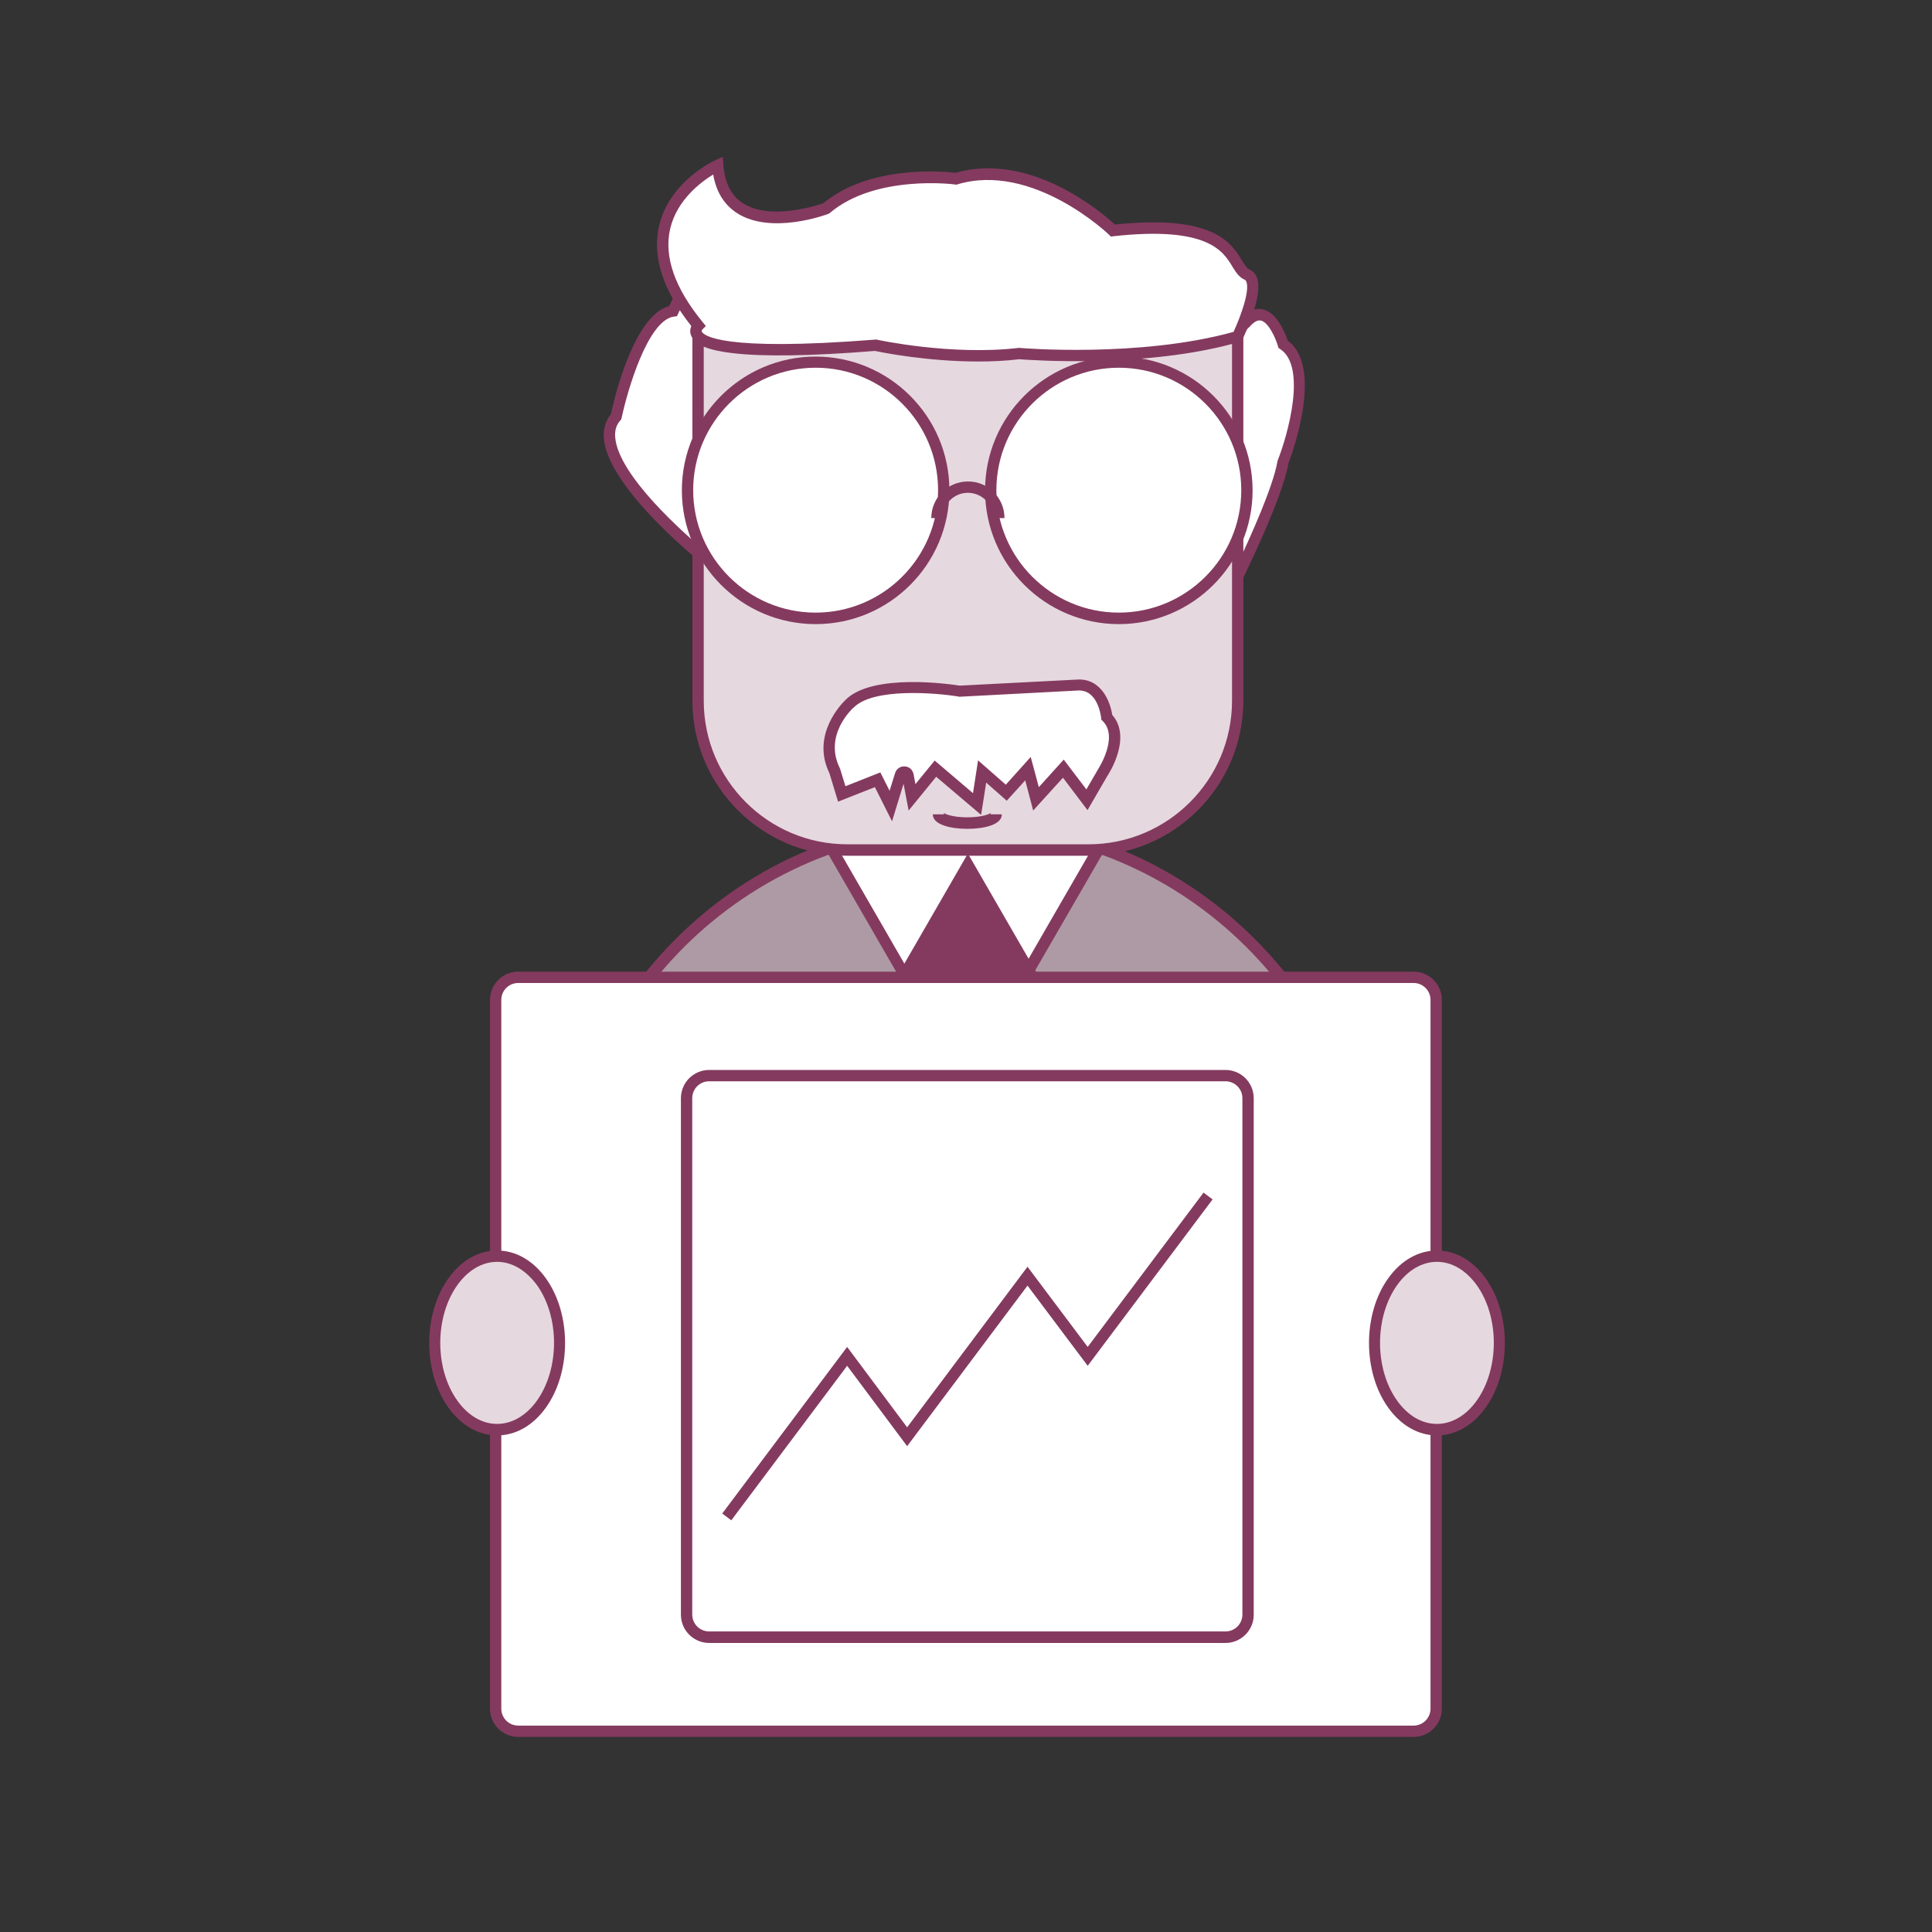 <svg width="800" height="800" viewBox="0 0 800 800" fill="none" xmlns="http://www.w3.org/2000/svg">
<rect x="0" y="0" width="800" height="800" fill="#333333" stroke="none"/>
<path d="M511.797 240.313C511.797 240.313 528.906 205.938 531.328 191.328C531.328 191.328 546.641 152.5 531.328 142.578C531.328 142.578 525.469 122.656 515.703 133.672L494.688 153.672L511.797 240.313Z" fill="white"/>
<path d="M510.781 247.5L492.031 152.812L513.906 131.953C516.797 128.672 519.844 127.422 522.969 128.125C528.906 129.453 532.266 138.203 533.203 141.016C548.281 152.187 534.844 188.281 533.516 191.875C530.938 206.719 514.531 239.844 513.828 241.25L510.781 247.5ZM497.188 154.453L512.734 232.969C517.734 222.422 527.266 201.328 528.984 190.937L529.063 190.703L529.141 190.469C533.203 180.156 541.25 151.797 530.078 144.531L529.375 144.062L529.141 143.203C528.203 140.078 525.312 133.437 522.109 132.734C520.781 132.422 519.219 133.281 517.5 135.234L517.344 135.391L497.188 154.453Z" fill="#843A5F"/>
<path d="M294.609 233.437C294.609 233.437 239.453 190.234 255.078 172.5C255.078 172.5 263.75 130.859 278.672 128.75L283.828 117.969L308.125 134.453L294.609 233.437Z" fill="white"/>
<path d="M296.406 237.812L293.203 235.313C291.484 233.984 252.031 202.812 250.078 181.797C249.687 177.812 250.703 174.297 252.969 171.484C254.297 165.156 262.422 130.625 277.109 126.719L282.969 114.531L310.703 133.359L296.406 237.812ZM284.844 121.484L280.312 130.938L279.062 131.094C268.203 132.578 259.765 161.875 257.422 172.969L257.265 173.594L256.875 174.062C255.156 176.016 254.453 178.359 254.765 181.328C256.25 197.109 283.437 221.094 292.89 228.984L305.625 135.625L284.844 121.484Z" fill="#843A5F"/>
<path d="M232.5 508.828C232.5 530.784 236.824 552.524 245.226 572.808C253.628 593.092 265.943 611.523 281.468 627.048C296.993 642.572 315.423 654.887 335.708 663.289C355.992 671.691 377.732 676.016 399.688 676.016C421.643 676.016 443.383 671.691 463.667 663.289C483.952 654.887 502.382 642.572 517.907 627.048C533.432 611.523 545.747 593.092 554.149 572.808C562.551 552.524 566.875 530.784 566.875 508.828C566.875 486.873 562.551 465.132 554.149 444.848C545.747 424.564 533.432 406.134 517.907 390.609C502.382 375.084 483.952 362.769 463.667 354.367C443.383 345.965 421.643 341.641 399.688 341.641C377.732 341.641 355.992 345.965 335.708 354.367C315.423 362.769 296.993 375.084 281.468 390.609C265.943 406.134 253.628 424.564 245.226 444.848C236.824 465.132 232.5 486.873 232.5 508.828Z" fill="#AE9AA4"/>
<path d="M399.688 678.359C354.375 678.359 311.797 660.703 279.766 628.672C247.734 596.641 230.078 554.063 230.078 508.75C230.078 463.438 247.734 420.859 279.766 388.828C311.797 356.797 354.375 339.141 399.688 339.141C445 339.141 487.578 356.797 519.609 388.828C551.641 420.859 569.297 463.438 569.297 508.75C569.297 554.063 551.641 596.641 519.609 628.672C487.5 660.703 444.922 678.359 399.688 678.359ZM399.688 343.906C308.75 343.906 234.844 417.891 234.844 508.75C234.844 599.688 308.828 673.594 399.688 673.594C490.547 673.594 564.531 599.609 564.531 508.75C564.531 417.891 490.547 343.906 399.688 343.906Z" fill="#843A5F"/>
<path d="M399.688 447.266L344.609 351.953H454.687L399.688 447.266Z" fill="white"/>
<path d="M399.688 451.953L340.625 349.609H458.828L399.688 451.953ZM348.672 354.297L399.609 442.578L450.547 354.297H348.672Z" fill="#843A5F"/>
<path d="M400.781 353.438L366.875 412.187H434.688L400.781 353.438Z" fill="#843A5F"/>
<path d="M289.062 138.828V290.156C289.062 324.141 316.875 351.953 350.859 351.953H450.703C484.688 351.953 512.5 324.141 512.5 290.156V138.828" fill="#E6D8DF"/>
<path d="M450.625 354.297H350.859C315.469 354.297 286.719 325.547 286.719 290.156V138.828H291.406V290.156C291.406 322.969 318.047 349.609 350.859 349.609H450.703C483.516 349.609 510.156 322.969 510.156 290.156V138.828H514.844V290.156C514.844 325.547 486.016 354.297 450.625 354.297Z" fill="#843A5F"/>
<path d="M284.688 202.969C284.688 217.038 290.276 230.53 300.225 240.479C310.173 250.427 323.665 256.016 337.734 256.016C351.803 256.016 365.296 250.427 375.244 240.479C385.192 230.53 390.781 217.038 390.781 202.969C390.781 188.9 385.192 175.407 375.244 165.459C365.296 155.511 351.803 149.922 337.734 149.922C323.665 149.922 310.173 155.511 300.225 165.459C290.276 175.407 284.688 188.9 284.688 202.969Z" fill="white"/>
<path d="M337.734 258.437C307.187 258.437 282.344 233.594 282.344 203.047C282.344 172.5 307.187 147.656 337.734 147.656C368.281 147.656 393.125 172.5 393.125 203.047C393.125 233.594 368.359 258.437 337.734 258.437ZM337.734 152.266C309.766 152.266 287.031 175 287.031 202.969C287.031 230.937 309.766 253.672 337.734 253.672C365.703 253.672 388.438 230.937 388.438 202.969C388.438 175 365.703 152.266 337.734 152.266Z" fill="#843A5F"/>
<path d="M410.234 202.969C410.234 217.038 415.823 230.53 425.771 240.479C435.72 250.427 449.212 256.016 463.281 256.016C477.35 256.016 490.843 250.427 500.791 240.479C510.739 230.53 516.328 217.038 516.328 202.969C516.328 196.003 514.956 189.105 512.29 182.669C509.624 176.233 505.717 170.385 500.791 165.459C495.865 160.533 490.017 156.626 483.581 153.96C477.145 151.294 470.247 149.922 463.281 149.922C456.315 149.922 449.417 151.294 442.981 153.96C436.545 156.626 430.697 160.533 425.771 165.459C420.846 170.385 416.938 176.233 414.272 182.669C411.606 189.105 410.234 196.003 410.234 202.969Z" fill="white"/>
<path d="M463.281 258.437C432.734 258.437 407.891 233.594 407.891 203.047C407.891 172.5 432.734 147.656 463.281 147.656C493.828 147.656 518.672 172.5 518.672 203.047C518.672 233.594 493.828 258.437 463.281 258.437ZM463.281 152.266C435.313 152.266 412.578 175 412.578 202.969C412.578 230.937 435.313 253.672 463.281 253.672C491.25 253.672 513.984 230.937 513.984 202.969C513.984 175 491.25 152.266 463.281 152.266Z" fill="#843A5F"/>
<path d="M415.938 214.532H411.25C411.25 208.751 406.562 204.063 400.781 204.063C395 204.063 390.312 208.751 390.312 214.532H385.625C385.625 206.173 392.422 199.376 400.781 199.376C409.141 199.298 415.938 206.173 415.938 214.532ZM400.547 343.204C393.984 343.204 386.25 341.641 386.25 337.188H390.937C390.937 336.876 390.781 336.641 390.781 336.563C391.328 337.188 394.922 338.438 400.547 338.438C406.172 338.438 409.766 337.188 410.313 336.563C410.234 336.641 410.156 336.798 410.156 337.188H414.844C414.844 341.641 407.188 343.204 400.547 343.204Z" fill="#843A5F"/>
<path d="M297.188 68.516C297.188 68.516 251.797 89.297 289.063 134.844C289.063 134.844 274.375 150 362.5 142.969C362.5 142.969 393.438 149.766 422.109 146.484C422.109 146.484 472.578 150.859 512.5 139.453C512.5 139.453 523.594 116.641 516.406 113.75C509.219 110.859 513.984 89.688 460.938 95.547C460.938 95.547 428.828 64.297 395.938 74.141C395.938 74.141 362.188 69.453 342.188 86.484C342.031 86.328 299.766 102.031 297.188 68.516Z" fill="white"/>
<path d="M405.078 149.688C383.828 149.688 365.234 145.938 362.344 145.313C336.015 147.422 316.25 147.734 303.515 146.25C293.437 145.078 287.969 142.891 286.328 139.297C285.547 137.734 285.781 136.172 286.25 135C274.453 120.156 270 106.25 272.89 93.594C277.109 75.234 295.469 66.641 296.25 66.328L299.297 64.922L299.531 68.281C300.078 75.781 302.89 81.172 307.734 84.219C318.906 91.328 337.969 85.156 340.859 84.219C360.312 68.047 391.172 71.016 395.625 71.562C426.719 62.656 456.328 88.047 461.64 92.969C502.734 88.672 509.922 100.703 514.297 107.891C515.39 109.688 516.25 111.094 517.187 111.484C518.672 112.109 519.844 113.281 520.469 114.922C523.203 122.109 515.469 138.516 514.531 140.391L514.062 141.328L513.047 141.641C474.609 152.656 425.937 149.062 422.031 148.75C416.406 149.453 410.625 149.688 405.078 149.688ZM362.656 140.547L362.969 140.625C363.281 140.703 393.828 147.344 421.797 144.062H422.265C422.734 144.141 471.953 148.203 510.781 137.422C513.75 131.016 517.578 120.469 516.094 116.641C515.859 116.094 515.625 115.938 515.469 115.859C513.047 114.844 511.719 112.656 510.312 110.391C506.484 104.063 500.156 93.516 461.094 97.812L460 97.969L459.219 97.188C458.906 96.875 427.656 67.031 396.484 76.328L396.015 76.484L395.547 76.406C395.234 76.328 362.578 72.109 343.594 88.203L343.281 88.438L342.89 88.594C341.953 88.984 319.297 97.266 305.234 88.281C299.922 84.844 296.562 79.531 295.312 72.266C290.312 75.312 280.234 82.812 277.5 94.766C274.844 106.25 279.375 119.219 290.937 133.359L292.265 135L290.781 136.484C290.703 136.562 290.39 136.953 290.625 137.344C291.328 138.75 298.203 145.703 362.344 140.625L362.656 140.547Z" fill="#843A5F"/>
<path d="M585.312 716.875H214.609C209.453 716.875 205.234 712.656 205.234 707.5V414.062C205.234 408.906 209.453 404.688 214.609 404.688H585.312C590.469 404.688 594.688 408.906 594.688 414.062V707.5C594.688 712.656 590.469 716.875 585.312 716.875Z" fill="white"/>
<path d="M585.312 719.219H214.609C208.125 719.219 202.891 713.984 202.891 707.5V414.062C202.891 407.578 208.125 402.344 214.609 402.344H585.312C591.797 402.344 597.031 407.578 597.031 414.062V707.5C597.031 713.984 591.797 719.219 585.312 719.219ZM214.609 407.031C210.703 407.031 207.578 410.156 207.578 414.062V707.5C207.578 711.406 210.703 714.531 214.609 714.531H585.312C589.219 714.531 592.344 711.406 592.344 707.5V414.062C592.344 410.156 589.219 407.031 585.312 407.031H214.609Z" fill="#843A5F"/>
<path d="M224.141 581.562C214.062 595.625 197.656 595.625 187.578 581.562C177.5 567.5 177.5 544.766 187.578 530.781C197.656 516.719 214.062 516.719 224.141 530.781C234.219 544.766 234.219 567.5 224.141 581.562Z" fill="#E6D8DF"/>
<path d="M205.859 594.375C198.203 594.375 191.016 590.312 185.703 582.891C175.078 568.125 175.078 544.063 185.703 529.297C191.016 521.875 198.203 517.812 205.859 517.812C213.516 517.812 220.703 521.875 226.016 529.297C236.641 544.063 236.641 568.125 226.016 582.891C220.703 590.312 213.516 594.375 205.859 594.375ZM205.859 522.5C199.766 522.5 193.906 525.859 189.453 532.031C179.922 545.313 179.922 566.875 189.453 580.078C193.906 586.25 199.688 589.609 205.859 589.609C211.953 589.609 217.813 586.25 222.266 580.078C231.797 566.797 231.797 545.234 222.266 532.031C217.734 525.938 211.953 522.5 205.859 522.5Z" fill="#843A5F"/>
<path d="M613.281 581.562C603.203 595.625 586.797 595.625 576.719 581.562C566.641 567.5 566.641 544.766 576.719 530.781C586.797 516.719 603.203 516.719 613.281 530.781C623.359 544.766 623.359 567.5 613.281 581.562Z" fill="#E6D8DF"/>
<path d="M595 594.375C587.344 594.375 580.156 590.312 574.844 582.891C564.219 568.125 564.219 544.063 574.844 529.297C580.156 521.875 587.344 517.812 595 517.812C602.656 517.812 609.844 521.875 615.156 529.297C625.781 544.063 625.781 568.125 615.156 582.891C609.844 590.312 602.656 594.375 595 594.375ZM595 522.5C588.906 522.5 583.047 525.859 578.594 532.031C569.062 545.313 569.062 566.875 578.594 580.078C583.047 586.25 588.828 589.609 595 589.609C601.094 589.609 606.953 586.25 611.406 580.078C620.937 566.797 620.937 545.234 611.406 532.031C606.953 525.938 601.172 522.5 595 522.5Z" fill="#843A5F"/>
<path d="M397.266 286.25C397.266 286.25 362.422 280.469 351.641 291.563C351.641 291.563 337.969 303.828 345.547 319.297L348.516 328.906L363.36 323.047L368.828 333.906L372.813 321.016C373.281 319.453 375.625 319.531 375.938 321.172L377.656 330.235L387.344 318.281L404.61 332.969L406.719 319.453L416.719 328.281L425.703 318.281L429.063 330.781L440.391 318.281L450.156 331.172L456.641 320C456.641 320 466.641 305.156 458.438 296.953C458.438 296.953 457.031 282.891 446.094 283.672L397.266 286.25Z" fill="white"/>
<path d="M369.375 340.078L362.266 325.937L347.031 331.953L343.438 320.156C335.625 304.062 348.906 291.015 350 289.922C361.094 278.515 393.906 283.359 397.422 283.906L445.86 281.406C455.781 280.703 459.688 290.234 460.547 296.015C468.75 305.312 459.375 320.078 458.516 321.328L450.313 335.468L440.156 322.031L427.813 335.625L424.531 323.125L416.875 331.562L408.36 324.062L406.25 337.422L387.656 321.64L376.25 335.625L374.141 324.531L369.375 340.078ZM387.031 314.922L402.891 328.437L405 314.843L416.485 324.922L426.797 313.437L430.156 325.937L440.469 314.531L449.844 326.875L454.61 318.672C454.688 318.515 463.36 305.312 456.641 298.593L456.016 297.968L455.938 297.109C455.86 296.64 454.61 285.312 446.172 285.937L397.188 288.515L396.953 288.437C387.578 286.875 361.485 284.687 353.438 293.047L353.281 293.125C352.813 293.593 341.016 304.453 347.735 318.047L347.891 318.437L350.078 325.547L364.531 319.843L368.36 327.422L370.625 320.156C371.172 318.359 372.735 317.265 374.61 317.343C376.485 317.422 377.891 318.75 378.281 320.547L379.063 324.687L387.031 314.922Z" fill="#843A5F"/>
<path d="M507.5 677.969H293.672C288.516 677.969 284.297 673.75 284.297 668.594V454.766C284.297 449.609 288.516 445.391 293.672 445.391H507.422C512.578 445.391 516.797 449.609 516.797 454.766V668.516C516.875 673.75 512.656 677.969 507.5 677.969Z" fill="white"/>
<path d="M507.5 680.313H293.672C287.187 680.313 281.953 675.078 281.953 668.594V454.766C281.953 448.281 287.187 443.047 293.672 443.047H507.422C513.906 443.047 519.141 448.281 519.141 454.766V668.516C519.219 675 513.906 680.313 507.5 680.313ZM293.672 447.734C289.766 447.734 286.641 450.859 286.641 454.766V668.516C286.641 672.422 289.766 675.547 293.672 675.547H507.422C511.328 675.547 514.453 672.422 514.453 668.516V454.766C514.453 450.859 511.328 447.734 507.422 447.734H293.672Z" fill="#843A5F"/>
<path d="M302.813 629.531L299.062 626.719L350.781 557.734L375.625 591.016L425.469 524.531L450.391 557.734L498.359 493.828L502.109 496.641L450.391 565.547L425.469 532.344L375.625 598.828L350.781 565.547L302.813 629.531Z" fill="#843A5F"/>
</svg>

